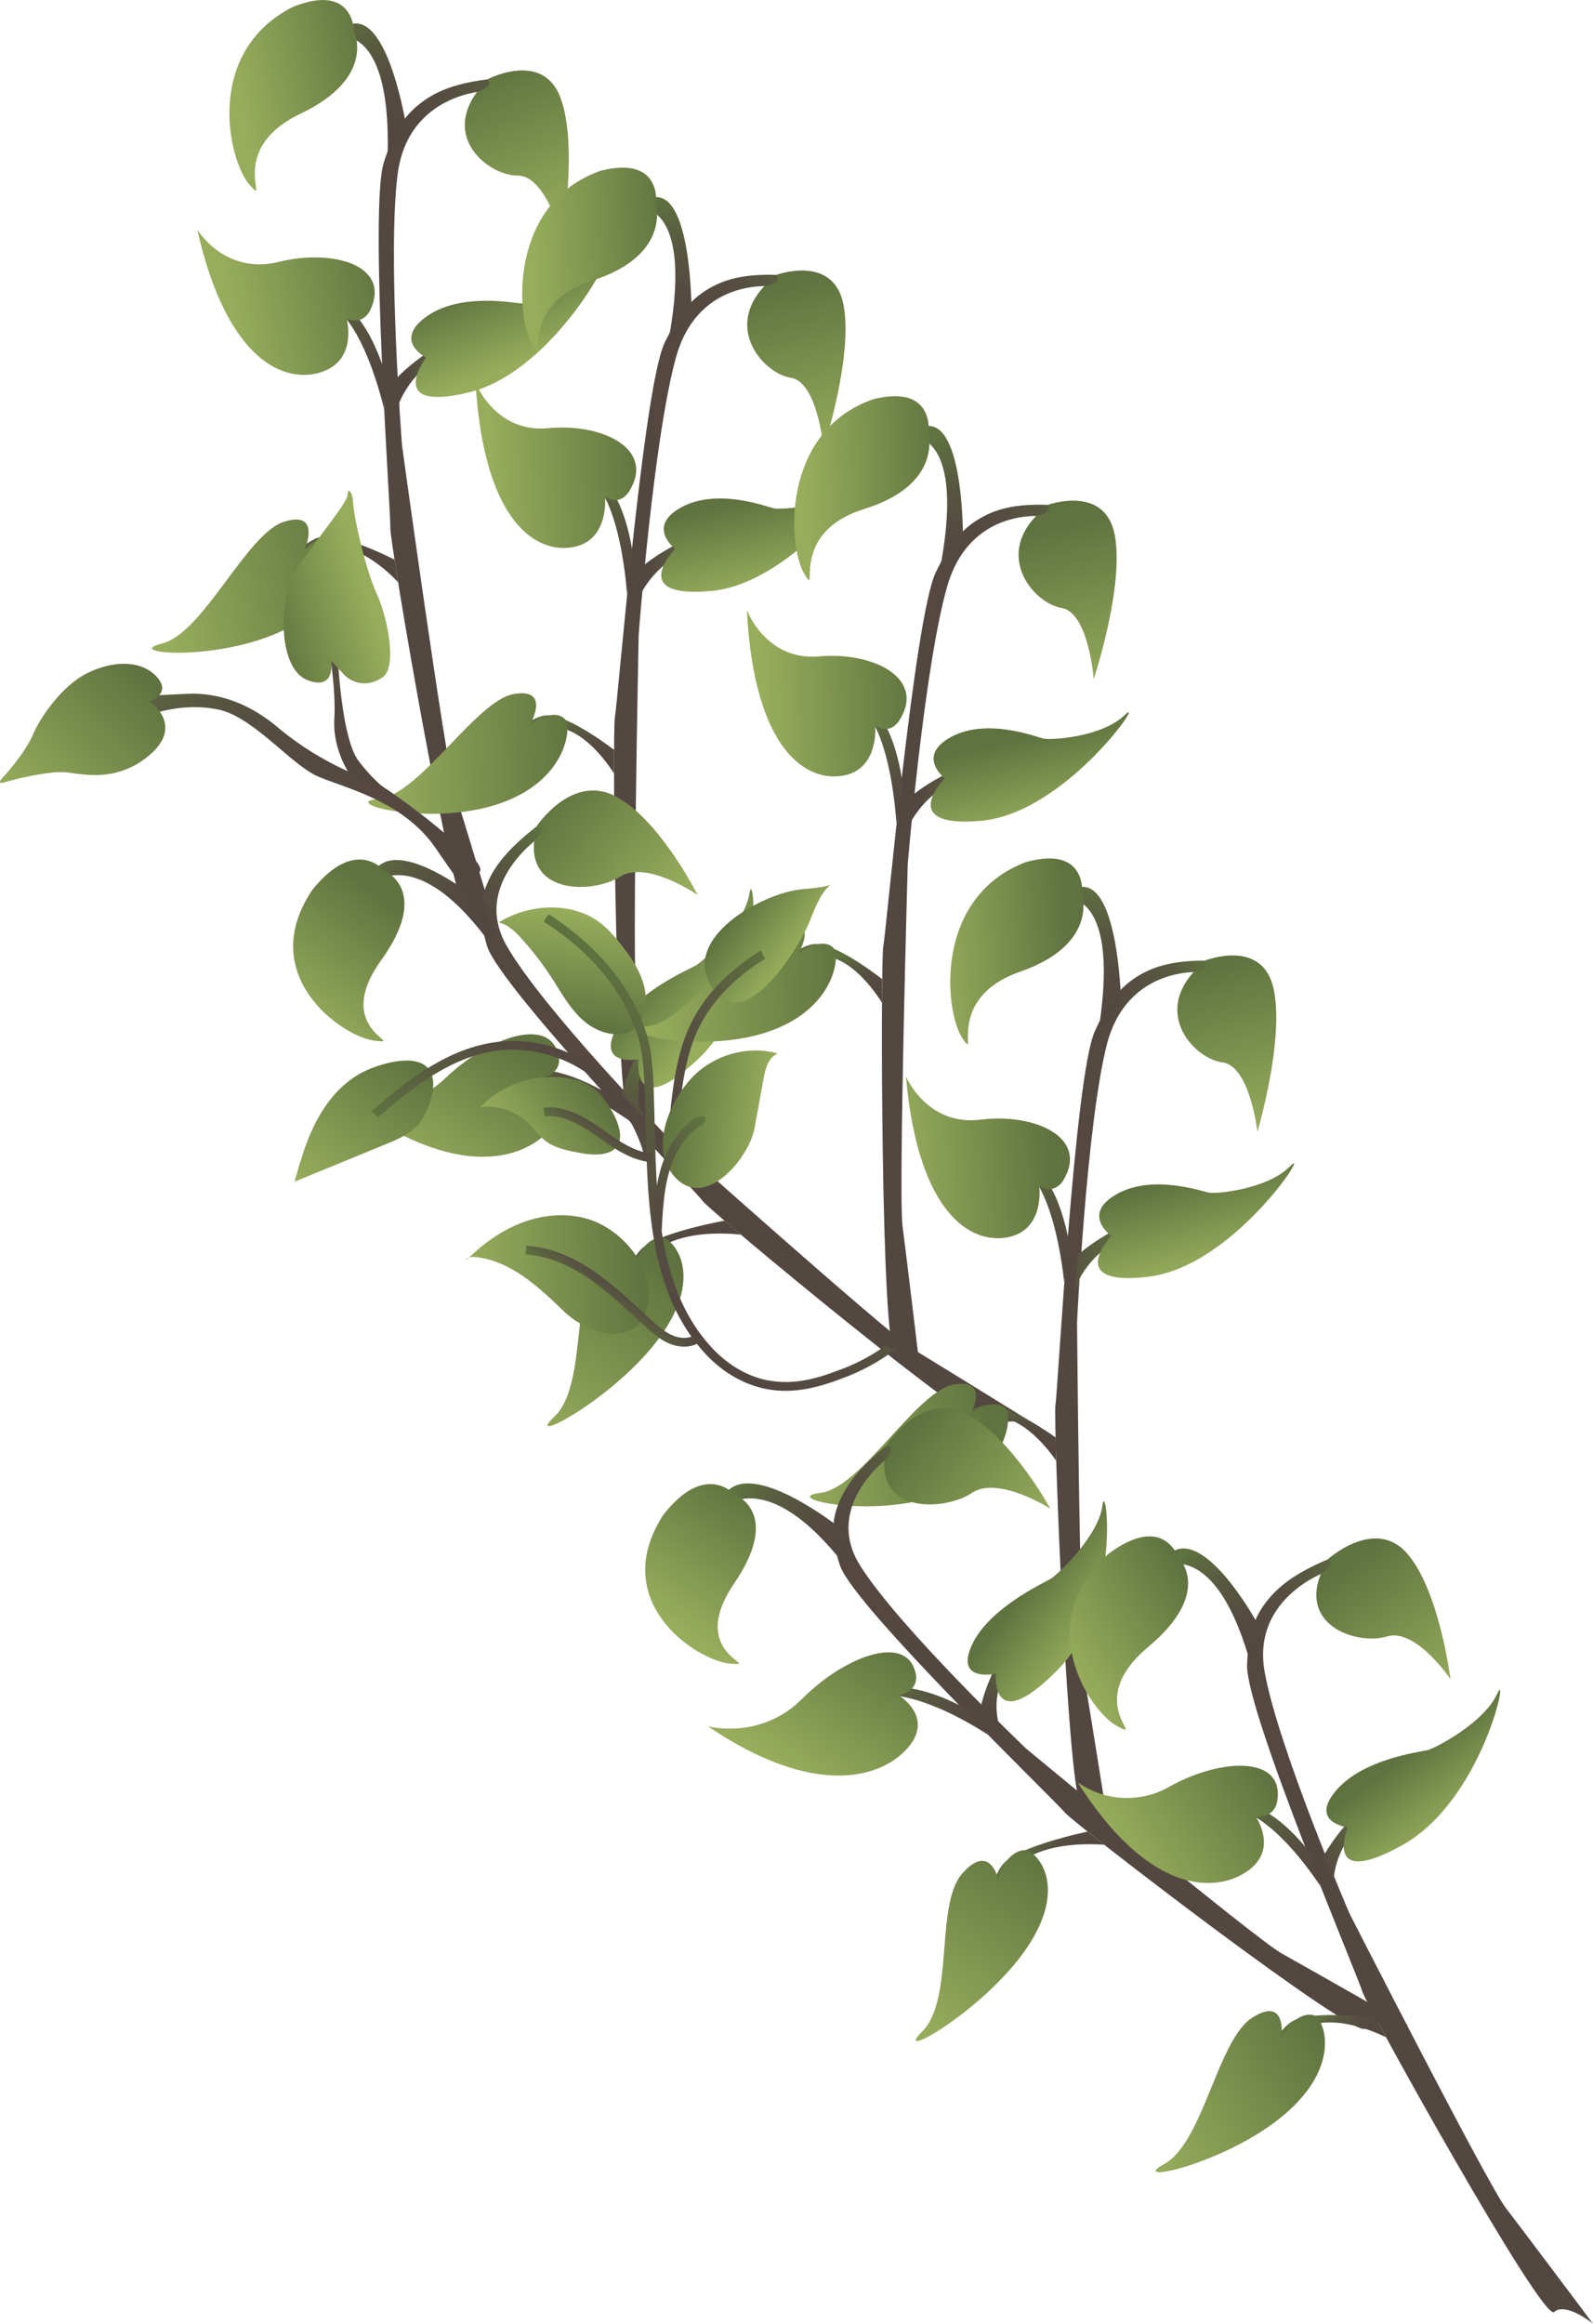<svg xmlns="http://www.w3.org/2000/svg" xmlns:xlink="http://www.w3.org/1999/xlink" viewBox="0 0 663.83 967.74"><defs><style>.cls-1{fill:url(#Безымянный_градиент_13);}.cls-2{fill:url(#Безымянный_градиент_10);}.cls-3{fill:url(#Безымянный_градиент_13-2);}.cls-4{fill:url(#Безымянный_градиент_10-2);}.cls-5{fill:url(#Безымянный_градиент_30);}.cls-6{fill:url(#Безымянный_градиент_26);}.cls-7{fill:url(#Безымянный_градиент_26-2);}.cls-8{fill:url(#Безымянный_градиент_26-3);}.cls-9{fill:url(#Безымянный_градиент_26-4);}.cls-10{fill:url(#Безымянный_градиент_26-5);}.cls-11{fill:url(#Безымянный_градиент_13-3);}.cls-12{fill:url(#Безымянный_градиент_10-3);}.cls-13{fill:url(#Безымянный_градиент_13-4);}.cls-14{fill:url(#Безымянный_градиент_10-4);}.cls-15{fill:url(#Безымянный_градиент_30-2);}.cls-16{fill:url(#Безымянный_градиент_26-6);}.cls-17{fill:url(#Безымянный_градиент_26-7);}.cls-18{fill:url(#Безымянный_градиент_26-8);}.cls-19{fill:url(#Безымянный_градиент_26-9);}.cls-20{fill:url(#Безымянный_градиент_26-10);}.cls-21{fill:url(#Безымянный_градиент_13-5);}.cls-22{fill:url(#Безымянный_градиент_10-5);}.cls-23{fill:url(#Безымянный_градиент_13-6);}.cls-24{fill:url(#Безымянный_градиент_10-6);}.cls-25{fill:url(#Безымянный_градиент_30-3);}.cls-26{fill:url(#Безымянный_градиент_26-11);}.cls-27{fill:url(#Безымянный_градиент_26-12);}.cls-28{fill:url(#Безымянный_градиент_26-13);}.cls-29{fill:url(#Безымянный_градиент_26-14);}.cls-30{fill:url(#Безымянный_градиент_26-15);}.cls-31{fill:url(#Безымянный_градиент_13-7);}.cls-32{fill:url(#Безымянный_градиент_10-7);}.cls-33{fill:url(#Безымянный_градиент_13-8);}.cls-34{fill:url(#Безымянный_градиент_10-8);}.cls-35{fill:url(#Безымянный_градиент_30-4);}.cls-36{fill:url(#Безымянный_градиент_26-16);}.cls-37{fill:url(#Безымянный_градиент_26-17);}.cls-38{fill:url(#Безымянный_градиент_26-18);}.cls-39{fill:url(#Безымянный_градиент_26-19);}.cls-40{fill:url(#Безымянный_градиент_26-20);}.cls-41{fill:url(#Безымянный_градиент_13-9);}.cls-42{fill:url(#Безымянный_градиент_10-9);}.cls-43{fill:url(#Безымянный_градиент_13-10);}.cls-44{fill:url(#Безымянный_градиент_10-10);}.cls-45{fill:url(#Безымянный_градиент_30-5);}.cls-46{fill:url(#Безымянный_градиент_26-21);}.cls-47{fill:url(#Безымянный_градиент_26-22);}.cls-48{fill:url(#Безымянный_градиент_26-23);}.cls-49{fill:url(#Безымянный_градиент_26-24);}.cls-50{fill:url(#Безымянный_градиент_26-25);}.cls-51{fill:url(#Безымянный_градиент_13-11);}.cls-52{fill:url(#Безымянный_градиент_10-11);}.cls-53{fill:url(#Безымянный_градиент_13-12);}.cls-54{fill:url(#Безымянный_градиент_10-12);}.cls-55{fill:url(#Безымянный_градиент_30-6);}.cls-56{fill:url(#Безымянный_градиент_26-26);}.cls-57{fill:url(#Безымянный_градиент_26-27);}.cls-58{fill:url(#Безымянный_градиент_26-28);}.cls-59{fill:url(#Безымянный_градиент_26-29);}.cls-60{fill:url(#Безымянный_градиент_26-30);}.cls-61{fill:url(#Безымянный_градиент_13-13);}.cls-62{fill:url(#Безымянный_градиент_10-13);}.cls-63{fill:url(#Безымянный_градиент_13-14);}.cls-64{fill:url(#Безымянный_градиент_10-14);}.cls-65{fill:url(#Безымянный_градиент_30-7);}.cls-66{fill:url(#Безымянный_градиент_26-31);}.cls-67{fill:url(#Безымянный_градиент_26-32);}.cls-68{fill:url(#Безымянный_градиент_26-33);}.cls-69{fill:url(#Безымянный_градиент_26-34);}.cls-70{fill:url(#Безымянный_градиент_26-35);}.cls-71{fill:url(#Безымянный_градиент_11);}.cls-72{fill:url(#Безымянный_градиент_5);}.cls-73{fill:url(#Безымянный_градиент_26-36);}.cls-74{fill:url(#Безымянный_градиент_26-37);}.cls-75{fill:url(#Безымянный_градиент_26-38);}.cls-76,.cls-82,.cls-84{fill:#5f723f;}.cls-76,.cls-82,.cls-83,.cls-84,.cls-85,.cls-86{stroke-miterlimit:10;stroke-width:2px;}.cls-76{stroke:url(#plant);}.cls-77{fill:url(#Безымянный_градиент_26-39);}.cls-78{fill:url(#Безымянный_градиент_26-40);}.cls-79{fill:url(#Безымянный_градиент_26-41);}.cls-80{fill:url(#Безымянный_градиент_26-42);}.cls-81{fill:url(#Безымянный_градиент_26-43);}.cls-82{stroke:url(#plants2);}.cls-83{fill:url(#plants2-2);stroke:url(#plant-2);}.cls-84{stroke:url(#plants2-3);}.cls-85{fill:url(#plant-3);stroke:url(#plant-4);}.cls-86{fill:url(#plants2-4);stroke:url(#plants2-5);}</style><linearGradient id="Безымянный_градиент_13" x1="1468.48" y1="-919.48" x2="1549.93" y2="-919.48" gradientTransform="matrix(1.05, -0.42, 0.21, 1, -1183.01, 1758.23)" gradientUnits="userSpaceOnUse"><stop offset="0" stop-color="#534741"/><stop offset="0.49" stop-color="#544941"/><stop offset="0.69" stop-color="#565041"/><stop offset="0.85" stop-color="#595d40"/><stop offset="0.98" stop-color="#5e6e3f"/><stop offset="1" stop-color="#5f723f"/></linearGradient><linearGradient id="Безымянный_градиент_10" x1="1498.03" y1="-1068.96" x2="1498.03" y2="-1128.41" gradientTransform="matrix(1.05, -0.42, 0.21, 1, -1183.01, 1758.23)" gradientUnits="userSpaceOnUse"><stop offset="0" stop-color="#534741"/><stop offset="0.33" stop-color="#544a41"/><stop offset="0.61" stop-color="#575540"/><stop offset="0.87" stop-color="#5c6740"/><stop offset="1" stop-color="#5f723f"/></linearGradient><linearGradient id="Безымянный_градиент_13-2" x1="1446.06" y1="-903.99" x2="1446.06" y2="-933.58" xlink:href="#Безымянный_градиент_13"/><linearGradient id="Безымянный_градиент_10-2" x1="1471.02" y1="-973.16" x2="1471.02" y2="-1027" xlink:href="#Безымянный_градиент_10"/><linearGradient id="Безымянный_градиент_30" x1="1483.5" y1="-979.53" x2="1526.31" y2="-979.53" gradientTransform="matrix(1.05, -0.42, 0.21, 1, -1183.01, 1758.23)" gradientUnits="userSpaceOnUse"><stop offset="0" stop-color="#534741"/><stop offset="0.11" stop-color="#565141"/><stop offset="0.39" stop-color="#5b6340"/><stop offset="0.68" stop-color="#5e6e3f"/><stop offset="1" stop-color="#5f723f"/></linearGradient><linearGradient id="Безымянный_градиент_26" x1="1375.5" y1="-924.05" x2="1453.82" y2="-924.05" gradientTransform="matrix(1.05, -0.42, 0.21, 1, -1183.01, 1758.23)" gradientUnits="userSpaceOnUse"><stop offset="0" stop-color="#97ad5c"/><stop offset="1" stop-color="#5f723f"/></linearGradient><linearGradient id="Безымянный_градиент_26-2" x1="1424.53" y1="-1033.98" x2="1485.07" y2="-1033.98" xlink:href="#Безымянный_градиент_26"/><linearGradient id="Безымянный_градиент_26-3" x1="1531.86" y1="-965.85" x2="1531.86" y2="-1002.97" xlink:href="#Безымянный_градиент_26"/><linearGradient id="Безымянный_градиент_26-4" x1="1549.57" y1="-1011.43" x2="1549.57" y2="-1084.36" xlink:href="#Безымянный_градиент_26"/><linearGradient id="Безымянный_градиент_26-5" x1="1444.14" y1="-1109.62" x2="1497.73" y2="-1109.62" xlink:href="#Безымянный_градиент_26"/><linearGradient id="Безымянный_градиент_13-3" x1="1386.99" y1="-417.21" x2="1468.44" y2="-417.21" gradientTransform="matrix(1.07, -0.26, 0.05, 1.05, -1205.48, 1108)" xlink:href="#Безымянный_градиент_13"/><linearGradient id="Безымянный_градиент_10-3" x1="1416.55" y1="-566.68" x2="1416.55" y2="-626.13" gradientTransform="matrix(1.07, -0.26, 0.05, 1.05, -1205.48, 1108)" xlink:href="#Безымянный_градиент_10"/><linearGradient id="Безымянный_градиент_13-4" x1="1364.58" y1="-401.71" x2="1364.58" y2="-431.31" gradientTransform="matrix(1.07, -0.26, 0.05, 1.05, -1205.48, 1108)" xlink:href="#Безымянный_градиент_13"/><linearGradient id="Безымянный_градиент_10-4" x1="1389.54" y1="-470.89" x2="1389.54" y2="-524.73" gradientTransform="matrix(1.07, -0.26, 0.05, 1.05, -1205.48, 1108)" xlink:href="#Безымянный_градиент_10"/><linearGradient id="Безымянный_градиент_30-2" x1="1402.02" y1="-477.26" x2="1444.83" y2="-477.26" gradientTransform="matrix(1.07, -0.26, 0.05, 1.05, -1205.48, 1108)" xlink:href="#Безымянный_градиент_30"/><linearGradient id="Безымянный_градиент_26-6" x1="1294.02" y1="-421.77" x2="1372.34" y2="-421.77" gradientTransform="matrix(1.07, -0.26, 0.05, 1.05, -1205.48, 1108)" xlink:href="#Безымянный_градиент_26"/><linearGradient id="Безымянный_градиент_26-7" x1="1343.05" y1="-531.71" x2="1403.59" y2="-531.71" gradientTransform="matrix(1.07, -0.26, 0.05, 1.05, -1205.48, 1108)" xlink:href="#Безымянный_градиент_26"/><linearGradient id="Безымянный_градиент_26-8" x1="1450.37" y1="-463.57" x2="1450.37" y2="-500.69" gradientTransform="matrix(1.07, -0.26, 0.05, 1.05, -1205.48, 1108)" xlink:href="#Безымянный_градиент_26"/><linearGradient id="Безымянный_градиент_26-9" x1="1468.09" y1="-509.16" x2="1468.09" y2="-582.08" gradientTransform="matrix(1.07, -0.26, 0.05, 1.05, -1205.48, 1108)" xlink:href="#Безымянный_градиент_26"/><linearGradient id="Безымянный_градиент_26-10" x1="1362.66" y1="-607.34" x2="1416.25" y2="-607.34" gradientTransform="matrix(1.07, -0.26, 0.05, 1.05, -1205.48, 1108)" xlink:href="#Безымянный_градиент_26"/><linearGradient id="Безымянный_градиент_13-5" x1="2668.24" y1="-1819.32" x2="2749.69" y2="-1819.32" gradientTransform="matrix(0.74, -0.91, 0.77, 0.58, -287.22, 3993.82)" xlink:href="#Безымянный_градиент_13"/><linearGradient id="Безымянный_градиент_10-5" x1="2697.79" y1="-1968.8" x2="2697.79" y2="-2028.25" gradientTransform="matrix(0.74, -0.91, 0.77, 0.58, -287.22, 3993.82)" xlink:href="#Безымянный_градиент_10"/><linearGradient id="Безымянный_градиент_13-6" x1="2645.82" y1="-1803.82" x2="2645.82" y2="-1833.42" gradientTransform="matrix(0.74, -0.91, 0.77, 0.58, -287.22, 3993.82)" xlink:href="#Безымянный_градиент_13"/><linearGradient id="Безымянный_градиент_10-6" x1="2670.78" y1="-1873" x2="2670.78" y2="-1926.84" gradientTransform="matrix(0.74, -0.91, 0.77, 0.58, -287.22, 3993.82)" xlink:href="#Безымянный_градиент_10"/><linearGradient id="Безымянный_градиент_30-3" x1="2683.26" y1="-1879.37" x2="2726.08" y2="-1879.37" gradientTransform="matrix(0.74, -0.91, 0.77, 0.58, -287.22, 3993.82)" xlink:href="#Безымянный_градиент_30"/><linearGradient id="Безымянный_градиент_26-11" x1="2575.26" y1="-1823.89" x2="2653.59" y2="-1823.89" gradientTransform="matrix(0.74, -0.91, 0.77, 0.58, -287.22, 3993.82)" xlink:href="#Безымянный_градиент_26"/><linearGradient id="Безымянный_градиент_26-12" x1="2624.3" y1="-1933.82" x2="2684.83" y2="-1933.82" gradientTransform="matrix(0.74, -0.91, 0.77, 0.58, -287.22, 3993.82)" xlink:href="#Безымянный_градиент_26"/><linearGradient id="Безымянный_градиент_26-13" x1="2731.62" y1="-1865.69" x2="2731.62" y2="-1902.81" gradientTransform="matrix(0.74, -0.91, 0.77, 0.58, -287.22, 3993.82)" xlink:href="#Безымянный_градиент_26"/><linearGradient id="Безымянный_градиент_26-14" x1="2749.34" y1="-1911.27" x2="2749.34" y2="-1984.2" gradientTransform="matrix(0.74, -0.91, 0.77, 0.58, -287.22, 3993.82)" xlink:href="#Безымянный_градиент_26"/><linearGradient id="Безымянный_градиент_26-15" x1="2643.91" y1="-2009.46" x2="2697.49" y2="-2009.46" gradientTransform="matrix(0.74, -0.91, 0.77, 0.58, -287.22, 3993.82)" xlink:href="#Безымянный_градиент_26"/><linearGradient id="Безымянный_градиент_13-7" x1="1452.94" y1="-261.52" x2="1534.39" y2="-261.52" gradientTransform="matrix(1.07, -0.25, 0.04, 1.05, -1174.27, 1046.35)" xlink:href="#Безымянный_градиент_13"/><linearGradient id="Безымянный_градиент_10-7" x1="1482.5" y1="-411" x2="1482.5" y2="-470.45" gradientTransform="matrix(1.07, -0.25, 0.04, 1.05, -1174.27, 1046.35)" xlink:href="#Безымянный_градиент_10"/><linearGradient id="Безымянный_градиент_13-8" x1="1430.53" y1="-246.02" x2="1430.53" y2="-275.62" gradientTransform="matrix(1.07, -0.25, 0.04, 1.05, -1174.27, 1046.35)" xlink:href="#Безымянный_градиент_13"/><linearGradient id="Безымянный_градиент_10-8" x1="1455.49" y1="-315.2" x2="1455.49" y2="-369.04" gradientTransform="matrix(1.07, -0.25, 0.04, 1.05, -1174.27, 1046.35)" xlink:href="#Безымянный_градиент_10"/><linearGradient id="Безымянный_градиент_30-4" x1="1467.97" y1="-321.57" x2="1510.78" y2="-321.57" gradientTransform="matrix(1.07, -0.25, 0.04, 1.05, -1174.27, 1046.35)" xlink:href="#Безымянный_градиент_30"/><linearGradient id="Безымянный_градиент_26-16" x1="1359.97" y1="-266.09" x2="1438.29" y2="-266.09" gradientTransform="matrix(1.07, -0.25, 0.04, 1.05, -1174.27, 1046.35)" xlink:href="#Безымянный_градиент_26"/><linearGradient id="Безымянный_градиент_26-17" x1="1409" y1="-376.02" x2="1469.54" y2="-376.02" gradientTransform="matrix(1.07, -0.25, 0.04, 1.05, -1174.27, 1046.35)" xlink:href="#Безымянный_градиент_26"/><linearGradient id="Безымянный_градиент_26-18" x1="1516.32" y1="-307.89" x2="1516.32" y2="-345.01" gradientTransform="matrix(1.07, -0.25, 0.04, 1.05, -1174.27, 1046.35)" xlink:href="#Безымянный_градиент_26"/><linearGradient id="Безымянный_градиент_26-19" x1="1534.04" y1="-353.47" x2="1534.04" y2="-426.4" gradientTransform="matrix(1.07, -0.25, 0.04, 1.05, -1174.27, 1046.35)" xlink:href="#Безымянный_градиент_26"/><linearGradient id="Безымянный_градиент_26-20" x1="1428.61" y1="-451.66" x2="1482.2" y2="-451.66" gradientTransform="matrix(1.07, -0.25, 0.04, 1.05, -1174.27, 1046.35)" xlink:href="#Безымянный_градиент_26"/><linearGradient id="Безымянный_градиент_13-9" x1="1512.28" y1="-153.81" x2="1593.73" y2="-153.81" gradientTransform="matrix(1.06, -0.29, 0.08, 1.04, -1160.71, 1195.04)" xlink:href="#Безымянный_градиент_13"/><linearGradient id="Безымянный_градиент_10-9" x1="1541.83" y1="-303.28" x2="1541.83" y2="-362.73" gradientTransform="matrix(1.06, -0.29, 0.08, 1.04, -1160.71, 1195.04)" xlink:href="#Безымянный_градиент_10"/><linearGradient id="Безымянный_градиент_13-10" x1="1489.86" y1="-138.31" x2="1489.86" y2="-167.9" gradientTransform="matrix(1.06, -0.29, 0.08, 1.04, -1160.71, 1195.04)" xlink:href="#Безымянный_градиент_13"/><linearGradient id="Безымянный_градиент_10-10" x1="1514.82" y1="-207.49" x2="1514.82" y2="-261.33" gradientTransform="matrix(1.06, -0.29, 0.08, 1.04, -1160.71, 1195.04)" xlink:href="#Безымянный_градиент_10"/><linearGradient id="Безымянный_градиент_30-5" x1="1527.3" y1="-213.85" x2="1570.12" y2="-213.85" gradientTransform="matrix(1.06, -0.29, 0.08, 1.04, -1160.71, 1195.04)" xlink:href="#Безымянный_градиент_30"/><linearGradient id="Безымянный_градиент_26-21" x1="1419.3" y1="-158.37" x2="1497.62" y2="-158.37" gradientTransform="matrix(1.06, -0.29, 0.08, 1.04, -1160.71, 1195.04)" xlink:href="#Безымянный_градиент_26"/><linearGradient id="Безымянный_градиент_26-22" x1="1468.33" y1="-268.31" x2="1528.87" y2="-268.31" gradientTransform="matrix(1.06, -0.29, 0.08, 1.04, -1160.71, 1195.04)" xlink:href="#Безымянный_градиент_26"/><linearGradient id="Безымянный_градиент_26-23" x1="1575.66" y1="-200.17" x2="1575.66" y2="-237.29" gradientTransform="matrix(1.06, -0.29, 0.08, 1.04, -1160.71, 1195.04)" xlink:href="#Безымянный_градиент_26"/><linearGradient id="Безымянный_градиент_26-24" x1="1593.37" y1="-245.75" x2="1593.37" y2="-318.68" gradientTransform="matrix(1.06, -0.29, 0.08, 1.04, -1160.71, 1195.04)" xlink:href="#Безымянный_градиент_26"/><linearGradient id="Безымянный_градиент_26-25" x1="1487.94" y1="-343.94" x2="1541.53" y2="-343.94" gradientTransform="matrix(1.06, -0.29, 0.08, 1.04, -1160.71, 1195.04)" xlink:href="#Безымянный_градиент_26"/><linearGradient id="Безымянный_градиент_13-11" x1="2722.39" y1="-1546.71" x2="2803.84" y2="-1546.71" gradientTransform="matrix(0.72, -0.93, 0.79, 0.55, -286.58, 4142.93)" xlink:href="#Безымянный_градиент_13"/><linearGradient id="Безымянный_градиент_10-11" x1="2751.94" y1="-1696.18" x2="2751.94" y2="-1755.63" gradientTransform="matrix(0.72, -0.93, 0.79, 0.55, -286.58, 4142.93)" xlink:href="#Безымянный_градиент_10"/><linearGradient id="Безымянный_градиент_13-12" x1="2699.97" y1="-1531.21" x2="2699.97" y2="-1560.8" gradientTransform="matrix(0.72, -0.93, 0.79, 0.55, -286.58, 4142.93)" xlink:href="#Безымянный_градиент_13"/><linearGradient id="Безымянный_градиент_10-12" x1="2724.93" y1="-1600.39" x2="2724.93" y2="-1654.23" gradientTransform="matrix(0.72, -0.93, 0.79, 0.55, -286.58, 4142.93)" xlink:href="#Безымянный_градиент_10"/><linearGradient id="Безымянный_градиент_30-6" x1="2737.41" y1="-1606.75" x2="2780.23" y2="-1606.75" gradientTransform="matrix(0.72, -0.93, 0.79, 0.55, -286.58, 4142.93)" xlink:href="#Безымянный_градиент_30"/><linearGradient id="Безымянный_градиент_26-26" x1="2629.41" y1="-1551.27" x2="2707.73" y2="-1551.27" gradientTransform="matrix(0.72, -0.93, 0.79, 0.55, -286.58, 4142.93)" xlink:href="#Безымянный_градиент_26"/><linearGradient id="Безымянный_градиент_26-27" x1="2678.45" y1="-1661.21" x2="2738.98" y2="-1661.21" gradientTransform="matrix(0.72, -0.93, 0.79, 0.55, -286.58, 4142.93)" xlink:href="#Безымянный_градиент_26"/><linearGradient id="Безымянный_градиент_26-28" x1="2785.77" y1="-1593.07" x2="2785.77" y2="-1630.19" gradientTransform="matrix(0.72, -0.93, 0.79, 0.55, -286.58, 4142.93)" xlink:href="#Безымянный_градиент_26"/><linearGradient id="Безымянный_градиент_26-29" x1="2803.49" y1="-1638.65" x2="2803.49" y2="-1711.58" gradientTransform="matrix(0.72, -0.93, 0.79, 0.55, -286.58, 4142.93)" xlink:href="#Безымянный_градиент_26"/><linearGradient id="Безымянный_градиент_26-30" x1="2698.05" y1="-1736.84" x2="2751.64" y2="-1736.84" gradientTransform="matrix(0.72, -0.93, 0.79, 0.55, -286.58, 4142.93)" xlink:href="#Безымянный_градиент_26"/><linearGradient id="Безымянный_градиент_13-13" x1="2168.8" y1="-861.35" x2="2250.25" y2="-861.35" gradientTransform="matrix(0.94, -0.69, 0.51, 0.83, -1028.98, 3053.77)" xlink:href="#Безымянный_градиент_13"/><linearGradient id="Безымянный_градиент_10-13" x1="2198.36" y1="-1010.82" x2="2198.36" y2="-1070.27" gradientTransform="matrix(0.94, -0.69, 0.51, 0.83, -1028.98, 3053.77)" xlink:href="#Безымянный_градиент_10"/><linearGradient id="Безымянный_градиент_13-14" x1="2146.39" y1="-845.85" x2="2146.39" y2="-875.44" gradientTransform="matrix(0.94, -0.69, 0.51, 0.83, -1028.98, 3053.77)" xlink:href="#Безымянный_градиент_13"/><linearGradient id="Безымянный_градиент_10-14" x1="2171.35" y1="-915.03" x2="2171.35" y2="-968.87" gradientTransform="matrix(0.94, -0.69, 0.51, 0.83, -1028.98, 3053.77)" xlink:href="#Безымянный_градиент_10"/><linearGradient id="Безымянный_градиент_30-7" x1="2183.83" y1="-921.39" x2="2226.64" y2="-921.39" gradientTransform="matrix(0.94, -0.69, 0.51, 0.83, -1028.98, 3053.77)" xlink:href="#Безымянный_градиент_30"/><linearGradient id="Безымянный_градиент_26-31" x1="2075.82" y1="-865.91" x2="2154.15" y2="-865.91" gradientTransform="matrix(0.94, -0.69, 0.51, 0.83, -1028.98, 3053.77)" xlink:href="#Безымянный_градиент_26"/><linearGradient id="Безымянный_градиент_26-32" x1="2124.86" y1="-975.85" x2="2185.4" y2="-975.85" gradientTransform="matrix(0.94, -0.69, 0.51, 0.83, -1028.98, 3053.77)" xlink:href="#Безымянный_градиент_26"/><linearGradient id="Безымянный_градиент_26-33" x1="2232.18" y1="-907.71" x2="2232.18" y2="-944.83" gradientTransform="matrix(0.94, -0.69, 0.51, 0.83, -1028.98, 3053.77)" xlink:href="#Безымянный_градиент_26"/><linearGradient id="Безымянный_градиент_26-34" x1="2249.9" y1="-953.29" x2="2249.9" y2="-1026.22" gradientTransform="matrix(0.94, -0.69, 0.51, 0.83, -1028.98, 3053.77)" xlink:href="#Безымянный_градиент_26"/><linearGradient id="Безымянный_градиент_26-35" x1="2144.47" y1="-1051.48" x2="2198.06" y2="-1051.48" gradientTransform="matrix(0.94, -0.69, 0.51, 0.83, -1028.98, 3053.77)" xlink:href="#Безымянный_градиент_26"/><linearGradient id="Безымянный_градиент_11" x1="497.72" y1="-1668.44" x2="497.72" y2="-1816.44" gradientTransform="matrix(0.67, -0.63, 0.75, 0.8, 1098.56, 2032.56)" gradientUnits="userSpaceOnUse"><stop offset="0" stop-color="#534741"/><stop offset="0.53" stop-color="#544941"/><stop offset="0.72" stop-color="#555041"/><stop offset="0.86" stop-color="#595b40"/><stop offset="0.97" stop-color="#5d6c3f"/><stop offset="1" stop-color="#5f723f"/></linearGradient><linearGradient id="Безымянный_градиент_5" x1="529.98" y1="-1726.94" x2="529.98" y2="-1779.94" gradientTransform="matrix(0.67, -0.63, 0.75, 0.8, 1098.56, 2032.56)" gradientUnits="userSpaceOnUse"><stop offset="0" stop-color="#534741"/><stop offset="0.49" stop-color="#544941"/><stop offset="0.7" stop-color="#565041"/><stop offset="0.85" stop-color="#595c40"/><stop offset="0.98" stop-color="#5e6e3f"/><stop offset="1" stop-color="#5f723f"/></linearGradient><linearGradient id="Безымянный_градиент_26-36" x1="582.31" y1="-1784.84" x2="541.28" y2="-1808.54" gradientTransform="matrix(0.67, -0.63, 0.75, 0.8, 1098.56, 2032.56)" xlink:href="#Безымянный_градиент_26"/><linearGradient id="Безымянный_градиент_26-37" x1="394.68" y1="-1817.04" x2="479.48" y2="-1817.04" gradientTransform="matrix(0.67, -0.63, 0.75, 0.8, 1098.56, 2032.56)" xlink:href="#Безымянный_градиент_26"/><linearGradient id="Безымянный_градиент_26-38" x1="985.56" y1="-1621.8" x2="985.56" y2="-1651.84" gradientTransform="translate(1033.17 2160.08) rotate(-53.03)" xlink:href="#Безымянный_градиент_26"/><linearGradient id="plant" x1="1082.68" y1="-1715.99" x2="1151.55" y2="-1715.99" gradientTransform="matrix(0.63, -0.96, 0.78, 0.68, 933.88, 2668.73)" gradientUnits="userSpaceOnUse"><stop offset="0" stop-color="#534741"/><stop offset="0.29" stop-color="#554d41"/><stop offset="0.69" stop-color="#5a5f40"/><stop offset="1" stop-color="#5f723f"/></linearGradient><linearGradient id="Безымянный_градиент_26-39" x1="795.24" y1="-1648.27" x2="843.7" y2="-1590.53" gradientTransform="translate(1033.17 2160.08) rotate(-53.03)" xlink:href="#Безымянный_градиент_26"/><linearGradient id="Безымянный_градиент_26-40" x1="923.11" y1="-1586.86" x2="901.51" y2="-1624.29" gradientTransform="translate(1033.17 2160.08) rotate(-53.03)" xlink:href="#Безымянный_градиент_26"/><linearGradient id="Безымянный_градиент_26-41" x1="785.08" y1="-1721.41" x2="856.48" y2="-1721.41" gradientTransform="translate(1033.17 2160.08) rotate(-53.03)" xlink:href="#Безымянный_градиент_26"/><linearGradient id="Безымянный_градиент_26-42" x1="848.97" y1="-1666.54" x2="891.28" y2="-1651.14" gradientTransform="translate(1033.17 2160.08) rotate(-53.03)" xlink:href="#Безымянный_градиент_26"/><linearGradient id="Безымянный_градиент_26-43" x1="946.62" y1="-1703.94" x2="903.74" y2="-1679.18" gradientTransform="translate(1033.17 2160.08) rotate(-53.03)" xlink:href="#Безымянный_градиент_26"/><linearGradient id="plants2" x1="827.34" y1="-1669.77" x2="898.14" y2="-1669.77" gradientTransform="translate(1033.17 2160.08) rotate(-53.03)" gradientUnits="userSpaceOnUse"><stop offset="0" stop-color="#5f723f"/><stop offset="0.26" stop-color="#5b6340"/><stop offset="0.7" stop-color="#554e41"/><stop offset="1" stop-color="#534741"/></linearGradient><linearGradient id="plants2-2" x1="830.92" y1="-1601" x2="937.05" y2="-1601" xlink:href="#plants2"/><linearGradient id="plant-2" x1="829.92" y1="-1600.88" x2="938.05" y2="-1600.88" gradientTransform="translate(1033.17 2160.08) rotate(-53.03)" xlink:href="#plant"/><linearGradient id="plants2-3" x1="818.77" y1="-1596.26" x2="834.88" y2="-1596.26" xlink:href="#plants2"/><linearGradient id="plant-3" x1="903.16" y1="-1626.22" x2="949.8" y2="-1626.22" gradientTransform="matrix(0.61, -0.83, 0.8, 0.62, 1012.73, 2264.79)" xlink:href="#plant"/><linearGradient id="plant-4" x1="901.78" y1="-1626.02" x2="951.17" y2="-1626.02" gradientTransform="matrix(0.61, -0.83, 0.8, 0.62, 1012.73, 2264.79)" xlink:href="#plant"/><linearGradient id="plants2-4" x1="870.75" y1="-1641.33" x2="882.71" y2="-1641.33" xlink:href="#plants2"/><linearGradient id="plants2-5" x1="869.36" y1="-1641.35" x2="884.07" y2="-1641.35" xlink:href="#plants2"/></defs><title>plants_3</title><g id="Capa_2" data-name="Capa 2"><g id="plantas"><g id="plantas_3"><path class="cls-1" d="M202.46,37.87s-32.42,1-36.76,34.71,1.83,112.94,1.83,112.94,18.15,132,22,144.2S207.8,389.8,207.8,389.8s-7.41-12.76-13.08-9.87-32.36-154.49-32.05-159.84S153.7,86.62,160,67.47C163.76,55.8,168,48.53,175.21,43c5.83-4.46,13.09-8,27.41-9.89C223.09,34.87,202.46,37.87,202.46,37.87Z"/><path class="cls-2" d="M138.77,15.48S163,6.85,161.55,64.3c1.74,6.62,7.6-12.39,7.6-12.39S162.21,8.26,147.57,9.82C126.69,12,138.77,15.48,138.77,15.48Z"/><path class="cls-3" d="M165.9,242.53s-16.33-18.59-31.37-14-24.91,17.64-24.91,17.64,14.57-20.76,23.94-22.49,30.84,9.39,30.84,9.39Z"/><path class="cls-4" d="M160,170.2S149,120.55,128.28,124.76c21.22-8.35,31.95,30.05,31.95,30.05Z"/><path class="cls-5" d="M164.45,158.39s16.14-18.51,41.55-23.28c-5.74,9.45-29.53,9.15-39.67,32.66C164.75,182,164.45,158.39,164.45,158.39Z"/><path class="cls-6" d="M127,228.91s7.1-16.51-8.58-11.65S84.71,263.82,67.5,268s23.09,7.9,50.91-5.66,26.47-35.14,23.6-37.95S132.67,222.75,127,228.91Z"/><path class="cls-7" d="M144.42,132.55s4.81,17.06-10.1,22.27-39.54-3.39-52.11-59.19c0,0,11.44,19,33.91,13.44s47.22,1.31,38.07,20.29C150.59,136,144.42,132.55,144.42,132.55Z"/><path class="cls-8" d="M177.54,148.92s-13.88-6.95.06-17,35.78-5.82,39.12-5.59,24.77-4.52,33.08-15-18.4,43.16-54.1,52S177.54,148.92,177.54,148.92Z"/><path class="cls-9" d="M202.89,33.13s23.19-12.39,30.66,7.54.63,58.53.63,58.53-6.62-26.13-18.41-26.07-31.41-15.18-17-34.84C206.84,35.5,202.89,33.13,202.89,33.13Z"/><path class="cls-10" d="M147.53,13.1s9.4,19.17-22.27,34.24-12.18,39.6-21.08,29.85S84.57,22.05,121.9,2.94C147.55-7.46,147.53,13.1,147.53,13.1Z"/><path class="cls-11" d="M322.17,119.3s-31.19-4.07-40.5,29.61S266.15,264.3,266.15,264.3s-2.8,137.36-1,150.4,8.33,64.1,8.33,64.1-5.15-14.16-11-12.11-7.38-162.52-6.26-167.92,11.82-137.43,20.73-156c5.43-11.29,10.61-18,18.35-22.53,6.26-3.64,13.77-6.13,27.76-5.79C342.39,119.47,322.17,119.3,322.17,119.3Z"/><path class="cls-12" d="M264.6,86.5s24.57-5,14.35,53.32c.66,7,9.18-11.43,9.18-11.43s0-45.57-14.24-46.28C253.56,81.11,264.6,86.5,264.6,86.5Z"/><path class="cls-13" d="M255.87,322.15S243.07,300.64,228,303s-26.56,14.08-26.56,14.08,17.13-18.87,26.37-19.17,28.1,14.4,28.1,14.4Z"/><path class="cls-14" d="M261.28,247.51s-3-52.33-23.43-51.28c21.6-5.18,26,35.63,26,35.63Z"/><path class="cls-15" d="M267.35,236.17S285.63,219.84,310.7,219c-6.94,8.73-29.68,4.7-43,27.07C264,260.32,267.35,236.17,267.35,236.17Z"/><path class="cls-16" d="M220.67,302.17S230,286.45,214.23,289s-39.37,42.18-56.49,43.72,20.91,11.67,49.62,2.21,30.73-31.67,28.41-35S227.08,296.78,220.67,302.17Z"/><path class="cls-17" d="M252.12,206.7s2,18.13-13.09,21.11-37.34-9.65-40.86-68.49c0,0,8.06,21.17,30.43,19s45,8.74,33.36,26.65C257.5,211.17,252.12,206.7,252.12,206.7Z"/><path class="cls-18" d="M281.33,228.57s-12.23-9.26,2.66-17.33,35.16-.33,38.32.43,24.41-.72,34-10.07-24.22,41.11-59.76,44.5S281.33,228.57,281.33,228.57Z"/><path class="cls-19" d="M323.31,114.53s24.11-9,28.21,12.48-8.34,59.76-8.34,59.76-2.35-27.67-13.65-29.45-27.76-20.39-11-38.17C326.73,117.56,323.31,114.53,323.31,114.53Z"/><path class="cls-20" d="M273.35,85.45s6.07,21-26.56,31.4S229.07,155.31,222,144s-10.35-59.26,28.32-72.9C276.51,64.49,273.35,85.45,273.35,85.45Z"/><path class="cls-21" d="M225.81,347.92S196,367.64,211.22,394.05s66.41,78.86,66.41,78.86,92.62,82.78,103.21,89.17,51.58,31.79,51.58,31.79-14.27-4.68-17.93.68-118.85-90.34-121.62-94.31S208,411,202.9,393.81c-3.11-10.5-3.29-18.14.3-26.27,2.91-6.57,7.69-13.36,20.05-23.08C243.44,333.68,225.81,347.92,225.81,347.92Z"/><path class="cls-22" d="M153.26,369.44s17.82-20.35,49.32,21.19c5.42,3.66,0-13.23,0-13.23s-31.52-26.82-44.36-17.12C140,374.1,153.26,369.44,153.26,369.44Z"/><path class="cls-23" d="M308.75,514.22s-26-3.57-37.43,8.52a52.65,52.65,0,0,0-13.26,27.1s1.78-23.24,9.58-30,34.3-11.46,34.3-11.46Z"/><path class="cls-24" d="M261.79,466.49S223,437.84,206,453c15.13-18.37,47.18,2.52,47.18,2.52Z"/><path class="cls-25" d="M259.2,455.52s4.53-22.57,25.63-40.86c0,10.06-22.45,23.81-18.49,46.39C273,472.08,259.2,455.52,259.2,455.52Z"/><path class="cls-26" d="M264.44,527.43s-2.8-15.85-14.72-3.21S244.8,577,231,590s26.19-8,44.51-33.88,4.7-40.41.4-40.72S266.26,519.72,264.44,527.43Z"/><path class="cls-27" d="M225.62,449s14.27,9.25,3.27,21.69-39,20.8-82.78-11.31c0,0,21.63,6.74,39.51-10.39s45-26.78,47.33-8C233.37,447.81,225.62,449,225.62,449Z"/><path class="cls-28" d="M266.05,441.14s-17,3.23-9.68-12.07,30.22-25.13,33.49-26.92,20.64-17.74,22.44-30,7.47,41.35-21,68.54S266.05,441.14,266.05,441.14Z"/><path class="cls-29" d="M223.5,344.3s14.66-22.37,33.07-12.65,34.13,41.06,34.13,41.06-21.19-14.61-32.2-7.65-38.16,7.69-35.91-14.68C228.56,343.66,223.5,344.3,223.5,344.3Z"/><path class="cls-30" d="M160.11,362.62s19.79,8.05-1.28,37.31,11.26,35.18-2.67,33.49-50-27.52-25.91-62.95C148.34,348.06,160.11,362.62,160.11,362.62Z"/><path class="cls-31" d="M435.34,215.06s-31.11-4.32-40.68,29.33-16.39,115.44-16.39,115.44-3.88,137.55-2.18,150.63,7.82,64.27,7.82,64.27-5-14.23-10.91-12.23-6.09-162.82-4.93-168.22S381,256.73,390,238.24c5.52-11.28,10.74-18,18.51-22.43,6.27-3.59,13.79-6,27.76-5.57C455.53,215.39,435.34,215.06,435.34,215.06Z"/><path class="cls-32" d="M378.12,181.75s24.57-4.81,13.91,53.51c.6,7,9.25-11.37,9.25-11.37s.38-45.64-13.85-46.46C367.13,176.26,378.12,181.75,378.12,181.75Z"/><path class="cls-33" d="M367.55,417.69S354.94,396,339.84,398.27s-26.62,13.88-26.62,13.88,17.25-18.76,26.47-19,27.95,14.64,27.95,14.64Z"/><path class="cls-34" d="M373.54,343s-2.58-52.44-23-51.55c21.61-5,25.69,35.9,25.69,35.9Z"/><path class="cls-35" d="M379.69,331.67s18.38-16.21,43.41-16.89c-7,8.68-29.67,4.46-43.12,26.76C376.17,355.83,379.69,331.67,379.69,331.67Z"/><path class="cls-36" d="M332.56,397.39s9.43-15.66-6.32-13.29S286.6,426,269.5,427.44s20.78,11.85,49.52,2.61,30.92-31.47,28.64-34.81S339,392.05,332.56,397.39Z"/><path class="cls-37" d="M364.71,302s1.85,18.18-13.23,21-37.21-10-40.25-68.92c0,0,7.87,21.27,30.23,19.28s44.87,9.11,33.09,27C370,306.56,364.71,302,364.71,302Z"/><path class="cls-38" d="M393.71,324.17s-12.14-9.37,2.78-17.33,35.11,0,38.26.74,24.38-.53,34-9.82-24.51,41-60,44.09S393.71,324.17,393.71,324.17Z"/><path class="cls-39" d="M436.52,210.29s24.13-8.81,28.06,12.73-8.8,59.79-8.8,59.79-2.13-27.74-13.39-29.61-27.56-20.65-10.64-38.32C439.9,213.36,436.52,210.29,436.52,210.29Z"/><path class="cls-40" d="M386.87,180.76s5.89,21.09-26.78,31.24-18,38.37-24.92,27-9.86-59.43,28.85-72.78C390.18,159.8,386.87,180.76,386.87,180.76Z"/><path class="cls-41" d="M501,404.87s-31.48-3.12-39.88,30.62-12.29,115.14-12.29,115.14,1.11,136.6,3.3,149.5,10.21,63.46,10.21,63.46-5.58-13.92-11.42-11.71-12.07-161.3-11.1-166.7,7.95-136.94,16.38-155.62c5.13-11.39,10.15-18.24,17.8-22.94,6.19-3.79,13.67-6.48,27.75-6.56C521.32,404.45,501,404.87,501,404.87Z"/><path class="cls-42" d="M442.17,374s24.56-5.69,16,52.57c.85,7,8.89-11.63,8.89-11.63s-1.28-45.29-15.63-45.58C430.91,368.93,442.17,374,442.17,374Z"/><path class="cls-43" d="M440.14,608.42s-13.49-21-28.6-18.23S385.24,605,385.24,605s16.68-19.26,26-19.82,28.67,13.48,28.67,13.48Z"/><path class="cls-44" d="M443.44,534.08s-4.51-51.92-25-50.27c21.57-5.79,27.17,34.64,27.17,34.64Z"/><path class="cls-45" d="M449.22,522.64s17.91-16.77,43.08-18.39c-6.73,8.88-29.7,5.54-42.43,28.17C446.56,546.73,449.22,522.64,449.22,522.64Z"/><path class="cls-46" d="M404.18,589.59s8.92-15.89-6.85-12.94S359,619.72,341.79,621.76s21.35,11,49.94.74,30-32.38,27.56-35.61S410.46,584.05,404.18,589.59Z"/><path class="cls-47" d="M433.06,493.79s2.53,18-12.55,21.37-37.82-8.5-43-66.87c0,0,8.71,20.8,31.14,18s45.5,7.36,34.3,25.51C438.59,498.08,433.06,493.79,433.06,493.79Z"/><path class="cls-48" d="M463.06,514.67s-12.57-8.84,2.17-17.29,35.34-1.36,38.54-.7,24.52-1.44,33.87-11-23.18,41.56-58.82,46S463.06,514.67,463.06,514.67Z"/><path class="cls-49" d="M502,400.1s24-9.64,28.71,11.58S524,471.32,524,471.32s-3.16-27.44-14.56-28.87S481,423,497.37,404.83C505.52,403,502,400.1,502,400.1Z"/><path class="cls-50" d="M450.94,372.67s6.7,20.69-25.81,32-16.71,38.73-24.1,27.67-12.1-58.59,26.39-73.28C453.52,351.75,450.94,372.67,450.94,372.67Z"/><path class="cls-51" d="M371.69,605.71s-29.4,20.54-13.26,46.29,69.2,76.25,69.2,76.25,95.69,79.32,106.54,85.34S587,843.54,587,843.54s-14.49-4.2-18,1.25-122.29-86-125.2-89.87S355.72,669,350.05,652c-3.45-10.33-3.87-17.91-.5-26.1,2.72-6.62,7.32-13.51,19.45-23.56C389,591,371.69,605.71,371.69,605.71Z"/><path class="cls-52" d="M299.38,629.38s17.3-20.78,50.25,19.49c5.57,3.47-.37-13.14-.37-13.14s-32.51-25.65-45.13-15.62C286.14,634.42,299.38,629.38,299.38,629.38Z"/><path class="cls-53" d="M460.2,768.31S434,765.58,422.82,778a52,52,0,0,0-12.51,27.34s1.08-23.15,8.71-30.07,34.15-12.46,34.15-12.46Z"/><path class="cls-54" d="M411.51,722.37S371.6,695.13,355,710.67c14.64-18.72,47.52,1,47.52,1Z"/><path class="cls-55" d="M408.57,711.56s3.86-22.56,24.52-41.4c.33,10-21.86,24.35-17.18,46.67C423,727.57,408.57,711.56,408.57,711.56Z"/><path class="cls-56" d="M416,782.82s-3.3-15.65-14.9-2.72-3.33,52.53-16.77,65.91,26.09-8.73,43.72-35,3.49-40.29-.85-40.46S417.63,775.11,416,782.82Z"/><path class="cls-57" d="M374.59,706.12s14.64,8.74,4,21.45-38.61,21.89-83.6-8.64c0,0,21.95,6,39.42-11.56s44.46-28,47.35-9.42C382.35,704.71,374.59,706.12,374.59,706.12Z"/><path class="cls-58" d="M415,697.05s-17,3.74-10.12-11.69,29.63-25.9,32.86-27.79,20.21-18.26,21.65-30.52,8.78,40.85-19,68.76S415,697.05,415,697.05Z"/><path class="cls-59" d="M369.25,602.2s14.05-22.69,32.87-13.61S437.7,628.3,437.7,628.3s-21.75-13.84-32.62-6.58-38.13,8.83-36.56-13.46C374.32,601.4,369.25,602.2,369.25,602.2Z"/><path class="cls-60" d="M306.06,622.38s20.15,7.38-.14,37.1,12.4,34.59-1.66,33.36-51.1-25.77-28-61.72C293.78,608.29,306.06,622.38,306.06,622.38Z"/><path class="cls-61" d="M554,654s-32.62,10.73-27,42.27S562.36,796.9,562.36,796.9s57.56,112.78,65.08,122.56,36.39,48.28,36.39,48.28-11.32-9.18-16.21-4.87-78.68-128.62-79.94-133.51-48.69-116.89-48-136c.41-11.61,2.56-19.42,8.24-26.55,4.59-5.77,10.91-11.17,24.9-17.19C574.1,645,554,654,554,654Z"/><path class="cls-62" d="M482.74,653.26s22.08-15.11,37.6,36.82c3.73,5.41,4-13.4,4-13.4s-20-37-34.39-31.17C469.45,653.85,482.74,653.26,482.74,653.26Z"/><path class="cls-63" d="M577.61,848.49s-22.1-11.7-36-3-20.06,23.38-20.06,23.38,8.64-23,17.64-27.42,34.1-1,34.1-1Z"/><path class="cls-64" d="M550.17,785.46s-25.95-41.13-45.68-31.08c19.07-13.93,41.35,17.22,41.35,17.22Z"/><path class="cls-65" d="M551.19,773.53a83.93,83.93,0,0,1,35.28-33.48c-3,10.2-27.27,17.16-30.59,41.31C558.51,794.63,551.19,773.53,551.19,773.53Z"/><path class="cls-66" d="M534,848.11s2.31-17-12.16-7.83-20.39,52-36.63,60.92,25.79.06,50-20.54,16.46-39.53,12.71-41.19S538,840.86,534,848.11Z"/><path class="cls-67" d="M523.19,756.46s9.94,13.82-3.66,23-41.14,9-70.46-37.21A35.63,35.63,0,0,0,487.49,744c21.17-11.82,48.33-13.17,44.67,6.62C530.47,757.67,523.19,756.46,523.19,756.46Z"/><path class="cls-68" d="M561.67,761.06s-16.16-2-5-15.25,34.6-16.1,38.06-16.9,23.81-11.58,29.15-23.47-5.89,44.28-39.52,63S561.67,761.06,561.67,761.06Z"/><path class="cls-69" d="M553.07,649.59s19.87-18.15,33.36-2.56,18,52.27,18,52.27S590,677.89,578,681.53s-36.39-4.06-27.6-26.06C557.78,650.52,553.07,649.59,553.07,649.59Z"/><path class="cls-70" d="M490.93,648.46s15.22,14.33-12.47,37.46-.62,39.19-12.55,33.15-36.25-43.46-4-71.93C484.84,630,490.93,648.46,490.93,648.46Z"/><path class="cls-71" d="M64,297.2s13.11-4.76,27.34-1.61,30,22.77,40.85,27.63,35.69,10,49.41,30.09,18.19,24.86,18.19,24.86-3.43-11.74-.08-14.87-12-14.2-17.9-19.16S159,326.51,155.46,325.36a126.64,126.64,0,0,1-39.87-22.56c-17.66-14.89-33.79-14-38-13.83-3.09.14-20.33,1-20.33,1Z"/><path class="cls-72" d="M145.44,322s-6.86-10-6.12-22.67-2.26-29.28-2.26-29.28l3.65,2.57s1.42,34.6,8.68,44.21A69.87,69.87,0,0,0,159.82,328Z"/><path class="cls-73" d="M138,275.13s2.1,13-10.12,8-12.39-34.77-3.24-47.8,20.39-26.51,20.24-29.36,2-1.87,2.32,3.82,4.93,26.78,9.71,37.27,8.66,30.77,2.55,35-12.51,2.72-16.24-1.27Z"/><path class="cls-74" d="M62.28,292.05s15,9.94-.2,22.61c-14.82,12.34-29.87,7-36.2,6.89S7,324.2,2.19,325.74,2,322.89,2,322.89s8.64-9.56,11.76-17,12.28-20.43,22.55-25.54,22.2-5.78,28.91,1.41S62.28,292.05,62.28,292.05Z"/><path class="cls-75" d="M337.23,384.17c2.3-5.53,4.19-11.53,8.69-15.6-4.29,1.34-8.91,1.38-13.39,2-15.51,2.09-47.32,19.6-36.79,39.08C309,434.11,332.86,394.69,337.23,384.17Z"/><path class="cls-76" d="M316.68,397.24l.8,1.69c-13.12,8.3-22.48,18.41-27.81,30.05-5.22,11.39-6.64,24.75-7.89,36.54l-1.72-.14c1.27-12,2.71-25.5,8.08-37.23C293.64,416.14,303.24,405.74,316.68,397.24Z"/><path class="cls-77" d="M235.1,546.23c-10.55-10.18-22.19-21.16-36.94-22.71-1.55-.16-3.53,0-4,1.46,6.57-6.54,14.21-12.24,23-15.65s18.78-4.39,27.9-1.64c14.3,4.31,27.78,20.44,24.92,35.4C266.35,561.85,245.52,556.28,235.1,546.23Z"/><path class="cls-78" d="M314.41,470l3.82-21c.74-4,2-8.72,5.92-10.24-11.28-3.27-23.95-.09-32.79,7.21-10.42,8.61-21,29.88-11.38,42.7C292.87,505.83,312.15,482.39,314.41,470Z"/><path class="cls-79" d="M173.73,469c-3.43,3.58-8.23,5.59-12.9,7.5l-38.08,15.63c2.4-8.66,4.94-17.34,9.15-25.31s10.2-15.26,18.21-19.75c6-3.37,21-8.42,27.44-3C184.11,449.5,178.44,464,173.73,469Z"/><path class="cls-80" d="M250.41,480.7a31.28,31.28,0,0,1-9.62-.73c-4.66-.86-9.48-1.87-13.26-4.66-3-2.23-5.13-5.42-7.86-8a24.55,24.55,0,0,0-19.37-6.27c9.42-10.11,24.77-14.69,38.64-11.54a21.54,21.54,0,0,1,8.59,3.71,27.13,27.13,0,0,1,4.95,5.58C257.52,465.75,263.68,479,250.41,480.7Z"/><path class="cls-81" d="M244.55,426.19c-6.35-4.85-10.17-12-14.45-18.66a130.9,130.9,0,0,0-12.61-16.45c-2.68-3-5.73-6-9.67-6.9,12.63-7.9,30.65-8.89,42.54.35,3.92,3.05,7,7,10,10.89,6.16,8,11.33,18.16,7.42,28.27C264,433.3,252.15,432,244.55,426.19Z"/><path class="cls-82" d="M224.14,435.48a59,59,0,0,1,25.76,12.11,64.9,64.9,0,0,1,21.35,33.58l-1.67.39a63.16,63.16,0,0,0-20.78-32.71,55.88,55.88,0,0,0-37-12.68C191.18,437,173.55,450,157.55,464l-1.16-1.24c16.23-14.12,34.16-27.31,55.27-28.2A53.64,53.64,0,0,1,224.14,435.48Z"/><path class="cls-83" d="M228.91,382.14c17,11.09,29.17,24.57,36.16,40,5.9,13.08,6.06,19.39,6.74,46q.09,3.67.2,7.9c.38,14.23,1.07,30.68,4.41,45.89,3.67,16.72,10,29.8,19.47,40,6.86,7.4,15.14,12.22,23.95,13.94l.19,0c12.26,2.32,23-1.73,30.92-4.69a81.11,81.11,0,0,0,18.42-9.77l1,1.34a83.08,83.08,0,0,1-18.8,10c-7.62,2.86-19.13,7.19-31.87,4.77-9.25-1.76-18-6.78-25.12-14.52-9.64-10.41-16.14-23.75-19.88-40.76-3.36-15.35-4.05-31.89-4.44-46.19q-.1-4.23-.2-7.9c-.67-26.31-.83-32.56-6.6-45.34-6.85-15.17-18.81-28.4-35.53-39.31Z"/><path class="cls-84" d="M224.89,520.51c7.7,1.51,15.63,5.14,23.62,10.85A186.42,186.42,0,0,1,265.8,546c1.84,1.68,3.74,3.42,5.63,5.11,2.7,2.4,5.38,4.67,8.56,6,3.47,1.45,7.09,1.42,9.67-.07l.9,1.43c-3.05,1.76-7.25,1.82-11.23.16-3.43-1.43-6.24-3.8-9.06-6.31-1.9-1.69-3.8-3.44-5.65-5.13a184.93,184.93,0,0,0-17.12-14.46c-9.34-6.67-18.54-10.43-27.34-11.17l.12-1.65A43.26,43.26,0,0,1,224.89,520.51Z"/><path class="cls-85" d="M292.8,465.93l-.18,1.71a4.08,4.08,0,0,0-2.65,1.12c-7.08,5.35-10.53,13.5-12.18,19.39-2.12,7.6-2.57,15.65-3,23.43l-1.72-.1c.44-7.87.89-16,3.06-23.8,1.72-6.14,5.33-14.65,12.8-20.3A5.56,5.56,0,0,1,292.8,465.93Z"/><path class="cls-86" d="M233.22,462.63c6,1.16,11.57,4.58,16.8,8.24l1.28.9c6,4.23,12.25,8.61,19.43,9.52l-.2,1.64c-7.62-1-14-5.47-20.23-9.83l-1.28-.89c-6.57-4.6-13.69-8.79-21.26-8.31l-.14-1.65A21.37,21.37,0,0,1,233.22,462.63Z"/></g></g></g></svg>